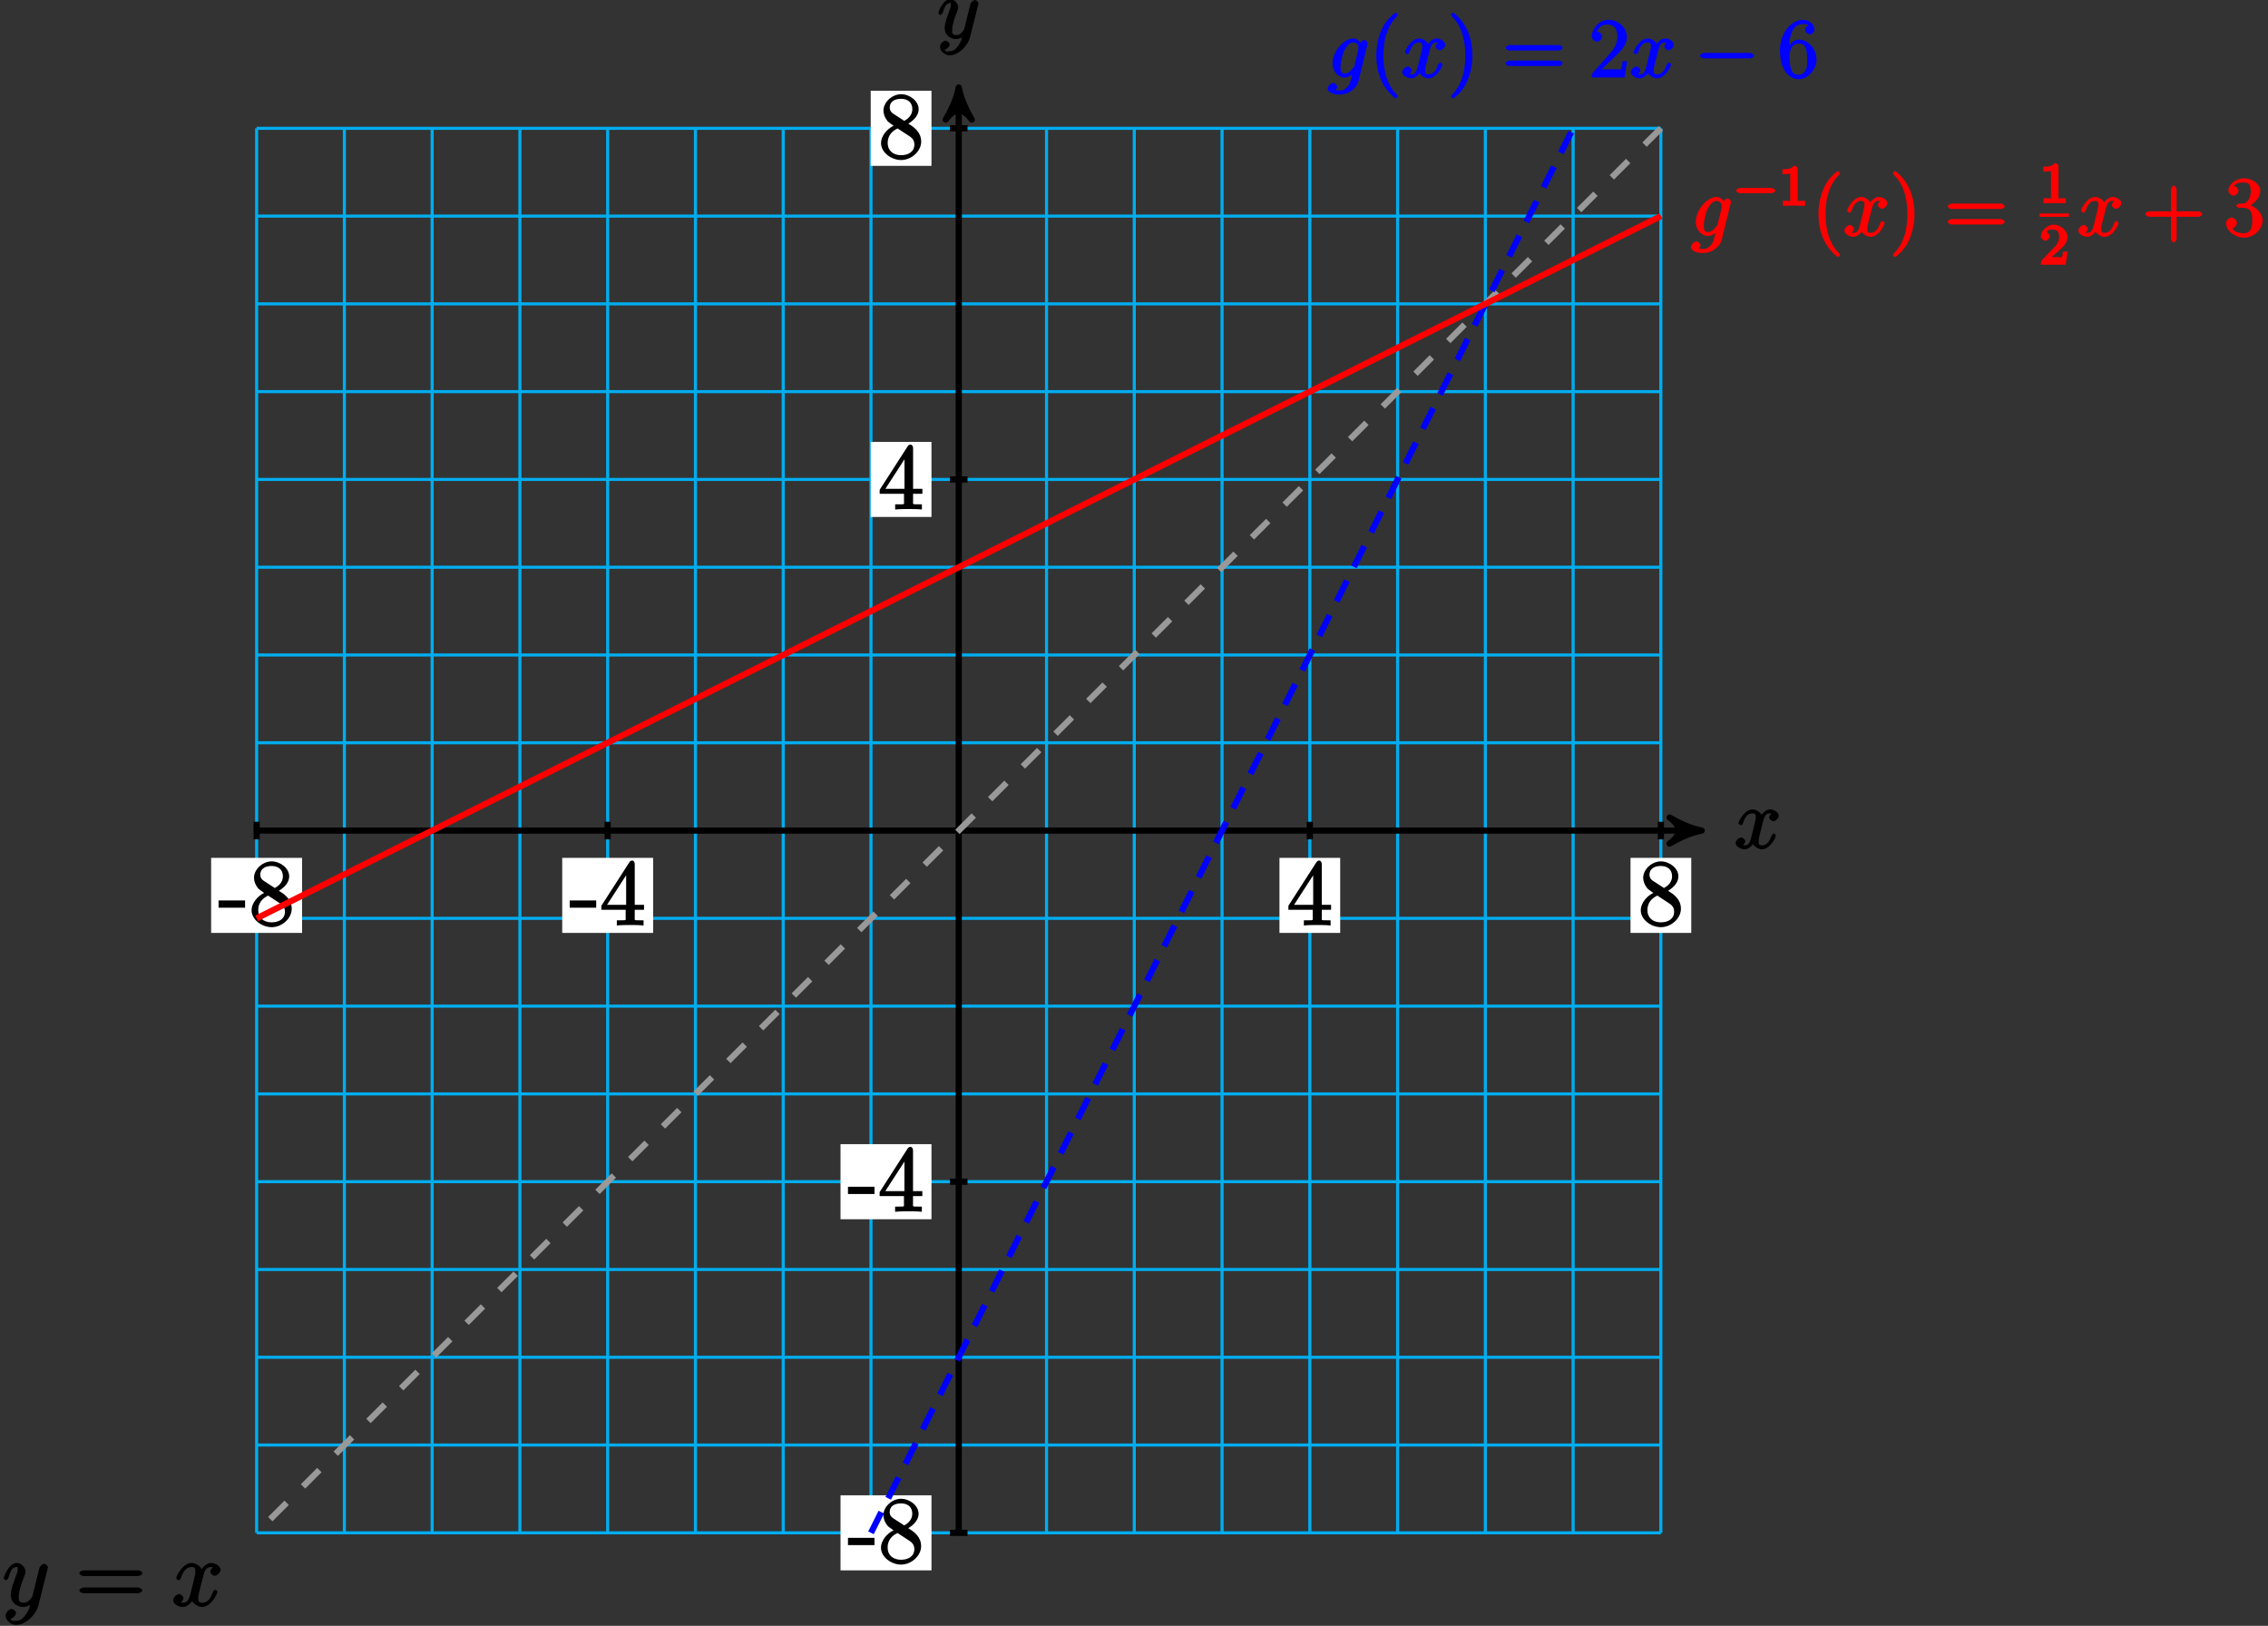 <?xml version="1.0" encoding="UTF-8"?>
<svg xmlns="http://www.w3.org/2000/svg" xmlns:xlink="http://www.w3.org/1999/xlink" width="293pt" height="210pt" viewBox="0 0 293 210" version="1.1">
<rect x="0" y="0" width="293" height="210" fill="#333333" stroke="none"/>
<defs>
<g>
<symbol overflow="visible" id="glyph0-0">
<path style="stroke:none;" d=""/>
</symbol>
<symbol overflow="visible" id="glyph0-1">
<path style="stroke:none;" d="M 5.109 -4.688 C 4.766 -4.625 4.453 -4.219 4.453 -4.016 C 4.453 -3.75 4.828 -3.516 4.984 -3.516 C 5.312 -3.516 5.688 -3.953 5.688 -4.234 C 5.688 -4.688 5.016 -5.047 4.562 -5.047 C 3.906 -5.047 3.375 -4.25 3.266 -4.047 L 3.609 -4.047 C 3.359 -4.859 2.531 -5.047 2.344 -5.047 C 1.234 -5.047 0.484 -3.484 0.484 -3.25 C 0.484 -3.203 0.703 -3 0.781 -3 C 0.859 -3 1 -3.109 1.062 -3.234 C 1.438 -4.453 1.984 -4.531 2.297 -4.531 C 2.781 -4.531 2.719 -4.234 2.719 -3.969 C 2.719 -3.734 2.641 -3.484 2.516 -2.969 L 2.156 -1.5 C 1.984 -0.844 1.859 -0.406 1.281 -0.406 C 1.234 -0.406 1.078 -0.359 0.844 -0.5 L 0.734 -0.25 C 1.125 -0.328 1.375 -0.797 1.375 -0.922 C 1.375 -1.141 1.047 -1.422 0.844 -1.422 C 0.578 -1.422 0.125 -1.047 0.125 -0.703 C 0.125 -0.25 0.812 0.109 1.266 0.109 C 1.781 0.109 2.266 -0.344 2.5 -0.781 L 2.203 -0.891 C 2.375 -0.266 3.094 0.109 3.484 0.109 C 4.594 0.109 5.328 -1.453 5.328 -1.688 C 5.328 -1.75 5.125 -1.938 5.062 -1.938 C 4.969 -1.938 4.781 -1.734 4.75 -1.641 C 4.453 -0.703 4 -0.406 3.516 -0.406 C 3.141 -0.406 3.094 -0.531 3.094 -0.984 C 3.094 -1.219 3.141 -1.391 3.312 -2.094 L 3.688 -3.562 C 3.859 -4.203 4.062 -4.531 4.547 -4.531 C 4.578 -4.531 4.75 -4.578 4.969 -4.438 Z M 5.109 -4.688 "/>
</symbol>
<symbol overflow="visible" id="glyph0-2">
<path style="stroke:none;" d="M 2.703 0.953 C 2.406 1.359 2.125 1.672 1.594 1.672 C 1.469 1.672 1.109 1.812 1.016 1.547 C 0.812 1.469 0.875 1.469 0.891 1.469 C 1.219 1.469 1.594 1.047 1.594 0.797 C 1.594 0.547 1.234 0.312 1.062 0.312 C 0.891 0.312 0.344 0.594 0.344 1.125 C 0.344 1.672 0.984 2.203 1.594 2.203 C 2.672 2.203 3.922 1.062 4.219 -0.141 L 5.281 -4.344 C 5.281 -4.391 5.312 -4.453 5.312 -4.516 C 5.312 -4.688 5.016 -4.938 4.859 -4.938 C 4.766 -4.938 4.359 -4.75 4.281 -4.422 L 3.484 -1.266 C 3.422 -1.062 3.469 -1.156 3.375 -1.031 C 3.172 -0.734 2.938 -0.406 2.422 -0.406 C 1.812 -0.406 1.922 -0.844 1.922 -1.141 C 1.922 -1.75 2.219 -2.578 2.516 -3.359 C 2.625 -3.672 2.688 -3.828 2.688 -4.031 C 2.688 -4.484 2.203 -5.047 1.672 -5.047 C 0.688 -5.047 0.125 -3.344 0.125 -3.25 C 0.125 -3.203 0.328 -3 0.406 -3 C 0.5 -3 0.672 -3.203 0.719 -3.344 C 0.984 -4.25 1.234 -4.531 1.641 -4.531 C 1.75 -4.531 1.75 -4.688 1.75 -4.328 C 1.75 -4.047 1.641 -3.734 1.469 -3.328 C 0.953 -1.922 0.953 -1.562 0.953 -1.297 C 0.953 -0.281 1.859 0.109 2.391 0.109 C 2.703 0.109 3.203 -0.031 3.469 -0.312 L 3.297 -0.484 C 3.141 0.109 3.078 0.422 2.703 0.953 Z M 2.703 0.953 "/>
</symbol>
<symbol overflow="visible" id="glyph0-3">
<path style="stroke:none;" d="M 3.469 -1.516 C 3.422 -1.344 3.438 -1.406 3.312 -1.25 C 2.859 -0.672 2.547 -0.516 2.203 -0.516 C 1.859 -0.516 1.672 -0.641 1.672 -1.391 C 1.672 -1.953 2 -3.172 2.141 -3.453 C 2.516 -4.141 2.875 -4.531 3.328 -4.531 C 4.031 -4.531 4 -3.797 4 -3.734 L 3.969 -3.578 Z M 4.469 -4.188 C 4.328 -4.5 3.859 -5.047 3.328 -5.047 C 2.156 -5.047 0.641 -3.422 0.641 -1.812 C 0.641 -0.703 1.5 0 2.188 0 C 2.75 0 3.375 -0.5 3.578 -0.703 L 3.281 -0.812 L 3.047 0.156 C 2.891 0.75 2.875 0.906 2.484 1.281 C 2.047 1.719 1.766 1.672 1.531 1.672 C 1.203 1.672 0.938 1.656 0.672 1.578 L 0.672 1.875 C 1.016 1.781 1.266 1.328 1.266 1.203 C 1.266 1.031 0.969 0.703 0.734 0.703 C 0.469 0.703 0.016 1.078 0.016 1.438 C 0.016 1.875 0.641 2.203 1.547 2.203 C 2.938 2.203 3.828 1.156 3.969 0.578 L 5.156 -4.25 C 5.188 -4.375 5.188 -4.406 5.188 -4.422 C 5.188 -4.578 4.906 -4.844 4.75 -4.844 C 4.484 -4.844 4.172 -4.484 4.141 -4.188 Z M 4.469 -4.188 "/>
</symbol>
<symbol overflow="visible" id="glyph1-0">
<path style="stroke:none;" d=""/>
</symbol>
<symbol overflow="visible" id="glyph1-1">
<path style="stroke:none;" d="M 3.391 -2.406 L 3.391 -3.203 L -0.031 -3.203 L -0.031 -2.266 L 3.391 -2.266 Z M 3.391 -2.406 "/>
</symbol>
<symbol overflow="visible" id="glyph1-2">
<path style="stroke:none;" d="M 3.672 -4.344 C 4.266 -4.672 5.188 -5.328 5.188 -6.328 C 5.188 -7.375 4.031 -8.25 2.922 -8.25 C 1.75 -8.25 0.641 -7.219 0.641 -6.125 C 0.641 -5.719 0.812 -5.219 1.141 -4.812 C 1.281 -4.656 1.297 -4.641 1.953 -4.172 C 1.094 -3.781 0.328 -2.828 0.328 -1.953 C 0.328 -0.688 1.703 0.25 2.922 0.25 C 4.25 0.25 5.516 -0.875 5.516 -2.125 C 5.516 -3.344 4.609 -4 3.844 -4.453 Z M 2.047 -5.641 C 1.891 -5.75 1.453 -5.953 1.453 -6.531 C 1.453 -7.312 2.109 -7.656 2.922 -7.656 C 3.781 -7.656 4.375 -7.188 4.375 -6.328 C 4.375 -5.594 3.891 -5.109 3.328 -4.812 Z M 2.375 -3.891 L 3.828 -2.938 C 4.141 -2.734 4.641 -2.469 4.641 -1.75 C 4.641 -0.844 3.891 -0.375 2.922 -0.375 C 1.906 -0.375 1.188 -0.953 1.188 -1.953 C 1.188 -2.875 1.719 -3.484 2.469 -3.828 Z M 2.375 -3.891 "/>
</symbol>
<symbol overflow="visible" id="glyph1-3">
<path style="stroke:none;" d="M 4.469 -7.922 C 4.469 -8.156 4.312 -8.359 4.141 -8.359 C 4.047 -8.359 3.891 -8.312 3.797 -8.172 L 0.156 -2.516 L 0.156 -2 L 3.297 -2 L 3.297 -1.047 C 3.297 -0.609 3.438 -0.641 2.562 -0.641 L 2.156 -0.641 L 2.156 0.031 C 2.609 -0.031 3.547 -0.031 3.891 -0.031 C 4.219 -0.031 5.172 -0.031 5.609 0.031 L 5.609 -0.641 L 5.219 -0.641 C 4.344 -0.641 4.469 -0.609 4.469 -1.047 L 4.469 -2 L 5.672 -2 L 5.672 -2.641 L 4.469 -2.641 Z M 3.359 -7 L 3.359 -2.641 L 0.891 -2.641 L 3.641 -6.891 Z M 3.359 -7 "/>
</symbol>
<symbol overflow="visible" id="glyph1-4">
<path style="stroke:none;" d="M 8.062 -3.875 C 8.234 -3.875 8.609 -4.016 8.609 -4.234 C 8.609 -4.453 8.25 -4.609 8.062 -4.609 L 1.031 -4.609 C 0.859 -4.609 0.484 -4.453 0.484 -4.25 C 0.484 -4.016 0.844 -3.875 1.031 -3.875 Z M 8.062 -1.656 C 8.234 -1.656 8.609 -1.797 8.609 -2.016 C 8.609 -2.234 8.25 -2.391 8.062 -2.391 L 1.031 -2.391 C 0.859 -2.391 0.484 -2.234 0.484 -2.016 C 0.484 -1.797 0.844 -1.656 1.031 -1.656 Z M 8.062 -1.656 "/>
</symbol>
<symbol overflow="visible" id="glyph2-0">
<path style="stroke:none;" d=""/>
</symbol>
<symbol overflow="visible" id="glyph2-1">
<path style="stroke:none;" d="M 3.031 1.094 C 2.703 1.547 2.359 1.906 1.766 1.906 C 1.625 1.906 1.203 2.031 1.109 1.703 C 0.906 1.641 0.969 1.641 0.984 1.641 C 1.344 1.641 1.75 1.188 1.75 0.906 C 1.75 0.641 1.359 0.375 1.188 0.375 C 0.984 0.375 0.406 0.688 0.406 1.266 C 0.406 1.875 1.094 2.438 1.766 2.438 C 2.969 2.438 4.328 1.188 4.656 -0.125 L 5.828 -4.797 C 5.844 -4.859 5.875 -4.922 5.875 -5 C 5.875 -5.172 5.562 -5.453 5.391 -5.453 C 5.281 -5.453 4.859 -5.25 4.766 -4.891 L 3.891 -1.375 C 3.828 -1.156 3.875 -1.25 3.781 -1.109 C 3.531 -0.781 3.266 -0.422 2.688 -0.422 C 2.016 -0.422 2.109 -0.922 2.109 -1.25 C 2.109 -1.922 2.438 -2.844 2.766 -3.703 C 2.891 -4.047 2.969 -4.219 2.969 -4.453 C 2.969 -4.953 2.453 -5.562 1.859 -5.562 C 0.766 -5.562 0.156 -3.688 0.156 -3.578 C 0.156 -3.531 0.375 -3.328 0.453 -3.328 C 0.562 -3.328 0.734 -3.531 0.781 -3.688 C 1.062 -4.703 1.359 -5.031 1.828 -5.031 C 1.938 -5.031 1.969 -5.172 1.969 -4.781 C 1.969 -4.469 1.844 -4.125 1.656 -3.672 C 1.078 -2.109 1.078 -1.703 1.078 -1.422 C 1.078 -0.281 2.062 0.125 2.656 0.125 C 3 0.125 3.531 -0.031 3.844 -0.344 L 3.688 -0.516 C 3.516 0.141 3.438 0.5 3.031 1.094 Z M 3.031 1.094 "/>
</symbol>
<symbol overflow="visible" id="glyph2-2">
<path style="stroke:none;" d="M 5.672 -5.172 C 5.281 -5.109 4.969 -4.656 4.969 -4.438 C 4.969 -4.141 5.359 -3.906 5.531 -3.906 C 5.891 -3.906 6.297 -4.359 6.297 -4.688 C 6.297 -5.188 5.562 -5.562 5.062 -5.562 C 4.344 -5.562 3.766 -4.703 3.656 -4.469 L 3.984 -4.469 C 3.703 -5.359 2.812 -5.562 2.594 -5.562 C 1.375 -5.562 0.562 -3.844 0.562 -3.578 C 0.562 -3.531 0.781 -3.328 0.859 -3.328 C 0.953 -3.328 1.094 -3.438 1.156 -3.578 C 1.562 -4.922 2.219 -5.031 2.562 -5.031 C 3.094 -5.031 3.031 -4.672 3.031 -4.391 C 3.031 -4.125 2.969 -3.844 2.828 -3.281 L 2.422 -1.641 C 2.234 -0.922 2.062 -0.422 1.422 -0.422 C 1.359 -0.422 1.172 -0.375 0.922 -0.531 L 0.812 -0.281 C 1.25 -0.359 1.5 -0.859 1.5 -1 C 1.5 -1.25 1.156 -1.547 0.938 -1.547 C 0.641 -1.547 0.172 -1.141 0.172 -0.75 C 0.172 -0.25 0.891 0.125 1.406 0.125 C 1.984 0.125 2.5 -0.375 2.75 -0.859 L 2.469 -0.969 C 2.672 -0.266 3.438 0.125 3.875 0.125 C 5.094 0.125 5.891 -1.594 5.891 -1.859 C 5.891 -1.906 5.688 -2.109 5.625 -2.109 C 5.516 -2.109 5.328 -1.906 5.297 -1.812 C 4.969 -0.75 4.453 -0.422 3.906 -0.422 C 3.484 -0.422 3.422 -0.578 3.422 -1.062 C 3.422 -1.328 3.469 -1.516 3.656 -2.312 L 4.078 -3.938 C 4.25 -4.656 4.5 -5.031 5.062 -5.031 C 5.078 -5.031 5.297 -5.062 5.547 -4.906 Z M 5.672 -5.172 "/>
</symbol>
<symbol overflow="visible" id="glyph3-0">
<path style="stroke:none;" d=""/>
</symbol>
<symbol overflow="visible" id="glyph3-1">
<path style="stroke:none;" d="M 3.656 2.469 C 3.656 2.438 3.625 2.297 3.438 2.125 C 2.359 1.031 1.797 -0.641 1.797 -2.828 C 1.797 -4.922 2.266 -6.609 3.516 -7.875 C 3.625 -7.984 3.656 -8.109 3.656 -8.141 C 3.656 -8.203 3.438 -8.375 3.406 -8.375 C 3.266 -8.375 2.25 -7.562 1.719 -6.5 C 1.172 -5.422 0.875 -4.156 0.875 -2.828 C 0.875 -1.875 1.031 -0.594 1.594 0.562 C 2.234 1.859 3.281 2.703 3.406 2.703 C 3.438 2.703 3.656 2.531 3.656 2.469 Z M 3.656 2.469 "/>
</symbol>
<symbol overflow="visible" id="glyph3-2">
<path style="stroke:none;" d="M 3.203 -2.828 C 3.203 -3.656 3.094 -4.984 2.484 -6.234 C 1.859 -7.531 0.812 -8.375 0.688 -8.375 C 0.641 -8.375 0.422 -8.203 0.422 -8.141 C 0.422 -8.109 0.469 -7.984 0.641 -7.797 C 1.719 -6.703 2.281 -5.031 2.281 -2.844 C 2.281 -0.75 1.812 0.938 0.578 2.203 C 0.469 2.297 0.422 2.438 0.422 2.469 C 0.422 2.531 0.641 2.703 0.688 2.703 C 0.828 2.703 1.828 1.891 2.359 0.828 C 2.906 -0.266 3.203 -1.547 3.203 -2.828 Z M 3.203 -2.828 "/>
</symbol>
<symbol overflow="visible" id="glyph3-3">
<path style="stroke:none;" d="M 7.266 -3.484 C 7.422 -3.484 7.766 -3.641 7.766 -3.828 C 7.766 -4.031 7.422 -4.188 7.266 -4.188 L 0.922 -4.188 C 0.781 -4.188 0.406 -4.031 0.406 -3.844 C 0.406 -3.641 0.766 -3.484 0.922 -3.484 Z M 7.266 -1.484 C 7.422 -1.484 7.766 -1.641 7.766 -1.828 C 7.766 -2.031 7.422 -2.188 7.266 -2.188 L 0.922 -2.188 C 0.781 -2.188 0.406 -2.031 0.406 -1.844 C 0.406 -1.641 0.766 -1.484 0.922 -1.484 Z M 7.266 -1.484 "/>
</symbol>
<symbol overflow="visible" id="glyph3-4">
<path style="stroke:none;" d="M 4.734 -2.109 L 4.344 -2.109 C 4.297 -1.781 4.25 -1.297 4.141 -1.125 C 4.062 -1.016 3.578 -1.062 3.266 -1.062 L 1.266 -1.062 L 1.391 -0.812 C 1.672 -1.062 2.344 -1.75 2.609 -2 C 4.25 -3.516 4.891 -4.172 4.891 -5.25 C 4.891 -6.484 3.75 -7.453 2.516 -7.453 C 1.266 -7.453 0.359 -6.25 0.359 -5.312 C 0.359 -4.766 1 -4.625 1.031 -4.625 C 1.266 -4.625 1.703 -4.938 1.703 -5.281 C 1.703 -5.578 1.328 -5.938 1.031 -5.938 C 0.938 -5.938 0.922 -5.938 1.109 -6 C 1.25 -6.5 1.672 -6.844 2.375 -6.844 C 3.281 -6.844 3.672 -6.234 3.672 -5.25 C 3.672 -4.328 3.188 -3.641 2.578 -2.953 L 0.359 -0.469 L 0.359 0 L 4.594 0 L 4.922 -2.109 Z M 4.734 -2.109 "/>
</symbol>
<symbol overflow="visible" id="glyph3-5">
<path style="stroke:none;" d="M 1.484 -3.891 C 1.484 -6.625 2.641 -6.906 3.234 -6.906 C 3.625 -6.906 3.875 -6.828 3.922 -6.766 C 4.078 -6.766 3.5 -6.609 3.5 -6.172 C 3.5 -5.938 3.828 -5.578 4.109 -5.578 C 4.375 -5.578 4.719 -5.891 4.719 -6.203 C 4.719 -6.766 4.156 -7.453 3.219 -7.453 C 1.859 -7.453 0.266 -5.922 0.266 -3.547 C 0.266 -0.594 1.734 0.219 2.641 0.219 C 3.828 0.219 4.984 -0.953 4.984 -2.344 C 4.984 -3.781 3.828 -4.891 2.75 -4.891 C 1.781 -4.891 1.266 -3.906 1.156 -3.609 L 1.484 -3.609 Z M 2.641 -0.359 C 1.969 -0.359 1.812 -0.812 1.719 -1.047 C 1.609 -1.328 1.5 -1.859 1.5 -2.609 C 1.5 -3.453 1.734 -4.375 2.703 -4.375 C 3.297 -4.375 3.438 -4.125 3.594 -3.75 C 3.766 -3.359 3.766 -2.828 3.766 -2.359 C 3.766 -1.812 3.812 -1.438 3.609 -1.016 C 3.344 -0.5 3.078 -0.359 2.641 -0.359 Z M 2.641 -0.359 "/>
</symbol>
<symbol overflow="visible" id="glyph3-6">
<path style="stroke:none;" d="M 4.297 -2.484 L 7.266 -2.484 C 7.422 -2.484 7.766 -2.641 7.766 -2.828 C 7.766 -3.031 7.422 -3.188 7.266 -3.188 L 4.453 -3.188 L 4.453 -6 C 4.453 -6.156 4.297 -6.5 4.109 -6.5 C 3.891 -6.5 3.719 -6.172 3.719 -6 L 3.719 -3.188 L 0.922 -3.188 C 0.781 -3.188 0.406 -3.031 0.406 -2.844 C 0.406 -2.641 0.766 -2.484 0.922 -2.484 L 3.719 -2.484 L 3.719 0.328 C 3.719 0.484 3.891 0.828 4.094 0.828 C 4.297 0.828 4.453 0.5 4.453 0.328 L 4.453 -2.484 Z M 4.297 -2.484 "/>
</symbol>
<symbol overflow="visible" id="glyph3-7">
<path style="stroke:none;" d="M 1.984 -4.172 C 1.797 -4.156 1.578 -4 1.578 -3.891 C 1.578 -3.797 1.812 -3.641 2 -3.641 L 2.5 -3.641 C 3.406 -3.641 3.656 -3.031 3.656 -2 C 3.656 -0.594 3.094 -0.359 2.562 -0.359 C 2.047 -0.359 1.328 -0.469 1.094 -0.984 C 1.188 -0.969 1.672 -1.312 1.672 -1.703 C 1.672 -2.016 1.281 -2.375 0.984 -2.375 C 0.719 -2.375 0.266 -2.078 0.266 -1.672 C 0.266 -0.703 1.406 0.219 2.594 0.219 C 3.875 0.219 4.984 -0.906 4.984 -1.984 C 4.984 -2.984 4.031 -3.906 3 -4.094 L 3 -3.797 C 3.922 -4.062 4.688 -5 4.688 -5.828 C 4.688 -6.688 3.656 -7.453 2.609 -7.453 C 1.531 -7.453 0.562 -6.656 0.562 -5.875 C 0.562 -5.438 1.062 -5.203 1.234 -5.203 C 1.453 -5.203 1.875 -5.516 1.875 -5.828 C 1.875 -6.172 1.453 -6.484 1.219 -6.484 C 1.156 -6.484 1.125 -6.484 1.422 -6.594 C 1.625 -6.938 2.516 -6.906 2.578 -6.906 C 2.922 -6.906 3.453 -6.891 3.453 -5.828 C 3.453 -5.625 3.469 -5.141 3.156 -4.672 C 2.828 -4.203 2.594 -4.203 2.297 -4.203 Z M 1.984 -4.172 "/>
</symbol>
<symbol overflow="visible" id="glyph4-0">
<path style="stroke:none;" d=""/>
</symbol>
<symbol overflow="visible" id="glyph4-1">
<path style="stroke:none;" d="M 7.094 -2.469 C 7.281 -2.469 7.672 -2.609 7.672 -2.828 C 7.672 -3.031 7.281 -3.172 7.094 -3.172 L 1.266 -3.172 C 1.094 -3.172 0.688 -3.031 0.688 -2.828 C 0.688 -2.609 1.094 -2.469 1.266 -2.469 Z M 7.094 -2.469 "/>
</symbol>
<symbol overflow="visible" id="glyph5-0">
<path style="stroke:none;" d=""/>
</symbol>
<symbol overflow="visible" id="glyph5-1">
<path style="stroke:none;" d="M 5.016 -1.625 C 5.125 -1.625 5.484 -1.797 5.484 -1.953 C 5.484 -2.125 5.125 -2.297 5.016 -2.297 L 0.906 -2.297 C 0.781 -2.297 0.422 -2.125 0.422 -1.953 C 0.422 -1.797 0.781 -1.625 0.906 -1.625 Z M 5.016 -1.625 "/>
</symbol>
<symbol overflow="visible" id="glyph6-0">
<path style="stroke:none;" d=""/>
</symbol>
<symbol overflow="visible" id="glyph6-1">
<path style="stroke:none;" d="M 2.453 -4.766 C 2.453 -4.969 2.234 -5.172 1.969 -5.172 C 1.609 -4.812 1.375 -4.719 0.484 -4.719 L 0.484 -4.078 C 0.875 -4.078 1.266 -4.078 1.484 -4.172 L 1.484 -0.781 C 1.484 -0.531 1.656 -0.641 0.984 -0.641 L 0.531 -0.641 L 0.531 0.016 C 1.031 -0.016 1.641 -0.016 1.969 -0.016 C 2.281 -0.016 2.906 -0.016 3.406 0.016 L 3.406 -0.641 L 2.953 -0.641 C 2.281 -0.641 2.453 -0.531 2.453 -0.781 Z M 2.453 -4.766 "/>
</symbol>
<symbol overflow="visible" id="glyph6-2">
<path style="stroke:none;" d="M 2.156 -1.516 C 2.281 -1.625 2.578 -1.859 2.688 -1.969 C 3.141 -2.375 3.625 -2.906 3.625 -3.562 C 3.625 -4.422 2.703 -5.172 1.812 -5.172 C 0.953 -5.172 0.172 -4.312 0.172 -3.672 C 0.172 -3.328 0.656 -3.078 0.766 -3.078 C 0.906 -3.078 1.328 -3.391 1.328 -3.656 C 1.328 -4.031 0.781 -4.234 0.969 -4.234 C 1.094 -4.547 1.375 -4.531 1.734 -4.531 C 2.391 -4.531 2.531 -4.172 2.531 -3.562 C 2.531 -2.812 2.078 -2.406 1.219 -1.547 L 0.328 -0.609 C 0.234 -0.531 0.172 -0.375 0.172 0 L 3.375 0 L 3.656 -1.688 L 3.031 -1.688 C 2.969 -1.344 2.969 -1.125 2.891 -0.984 C 2.844 -0.922 2.453 -0.984 2.328 -0.984 L 1.047 -0.984 L 1.188 -0.641 Z M 2.156 -1.516 "/>
</symbol>
</g>
</defs>
<g id="surface1">
<path style="fill:none;stroke-width:0.399;stroke-linecap:butt;stroke-linejoin:miter;stroke:rgb(0%,67.839%,93.729%);stroke-opacity:1;stroke-miterlimit:10;" d="M -90.708 -90.708 L 90.71 -90.708 M -90.708 -79.368 L 90.71 -79.368 M -90.708 -68.032 L 90.71 -68.032 M -90.708 -56.693 L 90.71 -56.693 M -90.708 -45.353 L 90.71 -45.353 M -90.708 -34.017 L 90.71 -34.017 M -90.708 -22.677 L 90.71 -22.677 M -90.708 -11.337 L 90.71 -11.337 M -90.708 -0.001 L 90.71 -0.001 M -90.708 11.339 L 90.71 11.339 M -90.708 22.678 L 90.71 22.678 M -90.708 34.014 L 90.71 34.014 M -90.708 45.354 L 90.71 45.354 M -90.708 56.694 L 90.71 56.694 M -90.708 68.03 L 90.71 68.03 M -90.708 79.37 L 90.71 79.37 M -90.708 90.706 L 90.71 90.706 M -90.708 -90.708 L -90.708 90.71 M -79.372 -90.708 L -79.372 90.71 M -68.032 -90.708 L -68.032 90.71 M -56.692 -90.708 L -56.692 90.71 M -45.356 -90.708 L -45.356 90.71 M -34.016 -90.708 L -34.016 90.71 M -22.676 -90.708 L -22.676 90.71 M -11.34 -90.708 L -11.34 90.71 M -0.001 -90.708 L -0.001 90.71 M 11.339 -90.708 L 11.339 90.71 M 22.675 -90.708 L 22.675 90.71 M 34.015 -90.708 L 34.015 90.71 M 45.355 -90.708 L 45.355 90.71 M 56.695 -90.708 L 56.695 90.71 M 68.031 -90.708 L 68.031 90.71 M 79.37 -90.708 L 79.37 90.71 M 90.703 -90.708 L 90.703 90.71 " transform="matrix(1,0,0,-1,123.86,107.28)"/>
<path style="fill:none;stroke-width:0.797;stroke-linecap:butt;stroke-linejoin:miter;stroke:rgb(0%,0%,0%);stroke-opacity:1;stroke-miterlimit:10;" d="M -90.708 -0.001 L 94.945 -0.001 " transform="matrix(1,0,0,-1,123.86,107.28)"/>
<path style="fill-rule:nonzero;fill:rgb(0%,0%,0%);fill-opacity:1;stroke-width:0.797;stroke-linecap:butt;stroke-linejoin:round;stroke:rgb(0%,0%,0%);stroke-opacity:1;stroke-miterlimit:10;" d="M 1.037 -0.001 C -0.26 0.26 -1.553 0.776 -3.108 1.682 C -1.553 0.518 -1.553 -0.517 -3.108 -1.685 C -1.553 -0.779 -0.26 -0.259 1.037 -0.001 Z M 1.037 -0.001 " transform="matrix(1,0,0,-1,218.803,107.28)"/>
<g style="fill:rgb(0%,0%,0%);fill-opacity:1;">
  <use xlink:href="#glyph0-1" x="224.104" y="109.592"/>
</g>
<path style="fill:none;stroke-width:0.797;stroke-linecap:butt;stroke-linejoin:miter;stroke:rgb(0%,0%,0%);stroke-opacity:1;stroke-miterlimit:10;" d="M -0.001 -90.708 L -0.001 94.944 " transform="matrix(1,0,0,-1,123.86,107.28)"/>
<path style="fill-rule:nonzero;fill:rgb(0%,0%,0%);fill-opacity:1;stroke-width:0.797;stroke-linecap:butt;stroke-linejoin:round;stroke:rgb(0%,0%,0%);stroke-opacity:1;stroke-miterlimit:10;" d="M 1.036 0.001 C -0.261 0.258 -1.554 0.778 -3.108 1.684 C -1.554 0.516 -1.554 -0.519 -3.108 -1.683 C -1.554 -0.777 -0.261 -0.257 1.036 0.001 Z M 1.036 0.001 " transform="matrix(0,-1,-1,0,123.86,12.337)"/>
<g style="fill:rgb(0%,0%,0%);fill-opacity:1;">
  <use xlink:href="#glyph0-2" x="121.094" y="4.942"/>
</g>
<path style="fill:none;stroke-width:0.797;stroke-linecap:butt;stroke-linejoin:miter;stroke:rgb(0%,0%,0%);stroke-opacity:1;stroke-miterlimit:10;" d="M -90.708 1.135 L -90.708 -1.134 " transform="matrix(1,0,0,-1,123.86,107.28)"/>
<path style=" stroke:none;fill-rule:nonzero;fill:rgb(100%,100%,100%);fill-opacity:1;" d="M 27.277 120.5 L 39.027 120.5 L 39.027 110.805 L 27.277 110.805 Z M 27.277 120.5 "/>
<g style="fill:rgb(0%,0%,0%);fill-opacity:1;">
  <use xlink:href="#glyph1-1" x="28.27" y="119.51"/>
  <use xlink:href="#glyph1-2" x="32.172" y="119.51"/>
</g>
<path style="fill:none;stroke-width:0.797;stroke-linecap:butt;stroke-linejoin:miter;stroke:rgb(0%,0%,0%);stroke-opacity:1;stroke-miterlimit:10;" d="M 1.132 -90.708 L -1.133 -90.708 " transform="matrix(1,0,0,-1,123.86,107.28)"/>
<path style=" stroke:none;fill-rule:nonzero;fill:rgb(100%,100%,100%);fill-opacity:1;" d="M 108.586 202.836 L 120.336 202.836 L 120.336 193.141 L 108.586 193.141 Z M 108.586 202.836 "/>
<g style="fill:rgb(0%,0%,0%);fill-opacity:1;">
  <use xlink:href="#glyph1-1" x="109.58" y="201.84"/>
  <use xlink:href="#glyph1-2" x="113.482" y="201.84"/>
</g>
<path style="fill:none;stroke-width:0.797;stroke-linecap:butt;stroke-linejoin:miter;stroke:rgb(0%,0%,0%);stroke-opacity:1;stroke-miterlimit:10;" d="M -45.356 1.135 L -45.356 -1.134 " transform="matrix(1,0,0,-1,123.86,107.28)"/>
<path style=" stroke:none;fill-rule:nonzero;fill:rgb(100%,100%,100%);fill-opacity:1;" d="M 72.633 120.5 L 84.379 120.5 L 84.379 110.805 L 72.633 110.805 Z M 72.633 120.5 "/>
<g style="fill:rgb(0%,0%,0%);fill-opacity:1;">
  <use xlink:href="#glyph1-1" x="73.63" y="119.51"/>
  <use xlink:href="#glyph1-3" x="77.532" y="119.51"/>
</g>
<path style="fill:none;stroke-width:0.797;stroke-linecap:butt;stroke-linejoin:miter;stroke:rgb(0%,0%,0%);stroke-opacity:1;stroke-miterlimit:10;" d="M 1.132 -45.353 L -1.133 -45.353 " transform="matrix(1,0,0,-1,123.86,107.28)"/>
<path style=" stroke:none;fill-rule:nonzero;fill:rgb(100%,100%,100%);fill-opacity:1;" d="M 108.586 157.484 L 120.336 157.484 L 120.336 147.785 L 108.586 147.785 Z M 108.586 157.484 "/>
<g style="fill:rgb(0%,0%,0%);fill-opacity:1;">
  <use xlink:href="#glyph1-1" x="109.58" y="156.49"/>
  <use xlink:href="#glyph1-3" x="113.482" y="156.49"/>
</g>
<path style="fill:none;stroke-width:0.797;stroke-linecap:butt;stroke-linejoin:miter;stroke:rgb(0%,0%,0%);stroke-opacity:1;stroke-miterlimit:10;" d="M 45.355 1.135 L 45.355 -1.134 " transform="matrix(1,0,0,-1,123.86,107.28)"/>
<path style=" stroke:none;fill-rule:nonzero;fill:rgb(100%,100%,100%);fill-opacity:1;" d="M 165.293 120.5 L 173.137 120.5 L 173.137 110.805 L 165.293 110.805 Z M 165.293 120.5 "/>
<g style="fill:rgb(0%,0%,0%);fill-opacity:1;">
  <use xlink:href="#glyph1-3" x="166.29" y="119.51"/>
</g>
<path style="fill:none;stroke-width:0.797;stroke-linecap:butt;stroke-linejoin:miter;stroke:rgb(0%,0%,0%);stroke-opacity:1;stroke-miterlimit:10;" d="M 1.132 45.354 L -1.133 45.354 " transform="matrix(1,0,0,-1,123.86,107.28)"/>
<path style=" stroke:none;fill-rule:nonzero;fill:rgb(100%,100%,100%);fill-opacity:1;" d="M 112.488 66.773 L 120.336 66.773 L 120.336 57.078 L 112.488 57.078 Z M 112.488 66.773 "/>
<g style="fill:rgb(0%,0%,0%);fill-opacity:1;">
  <use xlink:href="#glyph1-3" x="113.49" y="65.78"/>
</g>
<path style="fill:none;stroke-width:0.797;stroke-linecap:butt;stroke-linejoin:miter;stroke:rgb(0%,0%,0%);stroke-opacity:1;stroke-miterlimit:10;" d="M 90.71 1.135 L 90.71 -1.134 " transform="matrix(1,0,0,-1,123.86,107.28)"/>
<path style=" stroke:none;fill-rule:nonzero;fill:rgb(100%,100%,100%);fill-opacity:1;" d="M 210.645 120.5 L 218.492 120.5 L 218.492 110.805 L 210.645 110.805 Z M 210.645 120.5 "/>
<g style="fill:rgb(0%,0%,0%);fill-opacity:1;">
  <use xlink:href="#glyph1-2" x="211.64" y="119.51"/>
</g>
<path style="fill:none;stroke-width:0.797;stroke-linecap:butt;stroke-linejoin:miter;stroke:rgb(0%,0%,0%);stroke-opacity:1;stroke-miterlimit:10;" d="M 1.132 90.71 L -1.133 90.71 " transform="matrix(1,0,0,-1,123.86,107.28)"/>
<path style=" stroke:none;fill-rule:nonzero;fill:rgb(100%,100%,100%);fill-opacity:1;" d="M 112.488 21.422 L 120.336 21.422 L 120.336 11.723 L 112.488 11.723 Z M 112.488 21.422 "/>
<g style="fill:rgb(0%,0%,0%);fill-opacity:1;">
  <use xlink:href="#glyph1-2" x="113.49" y="20.42"/>
</g>
<path style="fill:none;stroke-width:0.797;stroke-linecap:butt;stroke-linejoin:miter;stroke:rgb(59.999%,59.999%,59.999%);stroke-opacity:1;stroke-dasharray:2.989,2.989;stroke-miterlimit:10;" d="M 90.71 90.71 L -90.708 -90.708 " transform="matrix(1,0,0,-1,123.86,107.28)"/>
<g style="fill:rgb(0%,0%,0%);fill-opacity:1;">
  <use xlink:href="#glyph2-1" x="0.32" y="207.44"/>
</g>
<g style="fill:rgb(0%,0%,0%);fill-opacity:1;">
  <use xlink:href="#glyph1-4" x="9.77" y="207.44"/>
</g>
<g style="fill:rgb(0%,0%,0%);fill-opacity:1;">
  <use xlink:href="#glyph2-2" x="22.2" y="207.44"/>
</g>
<path style="fill:none;stroke-width:0.797;stroke-linecap:butt;stroke-linejoin:miter;stroke:rgb(0%,0%,100%);stroke-opacity:1;stroke-dasharray:2.989,1.993;stroke-miterlimit:10;" d="M -11.34 -90.708 L 79.37 90.71 " transform="matrix(1,0,0,-1,123.86,107.28)"/>
<g style="fill:rgb(0%,0%,100%);fill-opacity:1;">
  <use xlink:href="#glyph0-3" x="171.504" y="10.012"/>
</g>
<g style="fill:rgb(0%,0%,100%);fill-opacity:1;">
  <use xlink:href="#glyph3-1" x="176.931" y="10.012"/>
</g>
<g style="fill:rgb(0%,0%,100%);fill-opacity:1;">
  <use xlink:href="#glyph0-1" x="181.026" y="10.012"/>
</g>
<g style="fill:rgb(0%,0%,100%);fill-opacity:1;">
  <use xlink:href="#glyph3-2" x="187.02" y="10.012"/>
</g>
<g style="fill:rgb(0%,0%,100%);fill-opacity:1;">
  <use xlink:href="#glyph3-3" x="194.098" y="10.012"/>
</g>
<g style="fill:rgb(0%,0%,100%);fill-opacity:1;">
  <use xlink:href="#glyph3-4" x="205.283" y="10.012"/>
</g>
<g style="fill:rgb(0%,0%,100%);fill-opacity:1;">
  <use xlink:href="#glyph0-1" x="210.555" y="10.012"/>
</g>
<g style="fill:rgb(0%,0%,100%);fill-opacity:1;">
  <use xlink:href="#glyph4-1" x="218.934" y="10.012"/>
</g>
<g style="fill:rgb(0%,0%,100%);fill-opacity:1;">
  <use xlink:href="#glyph3-5" x="229.689" y="10.012"/>
</g>
<path style="fill:none;stroke-width:0.797;stroke-linecap:butt;stroke-linejoin:miter;stroke:rgb(100%,0%,0%);stroke-opacity:1;stroke-miterlimit:10;" d="M -90.708 -11.337 L 90.71 79.37 " transform="matrix(1,0,0,-1,123.86,107.28)"/>
<g style="fill:rgb(100%,0%,0%);fill-opacity:1;">
  <use xlink:href="#glyph0-3" x="218.434" y="30.482"/>
</g>
<g style="fill:rgb(100%,0%,0%);fill-opacity:1;">
  <use xlink:href="#glyph5-1" x="223.861" y="26.576"/>
</g>
<g style="fill:rgb(100%,0%,0%);fill-opacity:1;">
  <use xlink:href="#glyph6-1" x="229.792" y="26.576"/>
</g>
<g style="fill:rgb(100%,0%,0%);fill-opacity:1;">
  <use xlink:href="#glyph3-1" x="234.049" y="30.482"/>
</g>
<g style="fill:rgb(100%,0%,0%);fill-opacity:1;">
  <use xlink:href="#glyph0-1" x="238.144" y="30.482"/>
</g>
<g style="fill:rgb(100%,0%,0%);fill-opacity:1;">
  <use xlink:href="#glyph3-2" x="244.129" y="30.482"/>
</g>
<g style="fill:rgb(100%,0%,0%);fill-opacity:1;">
  <use xlink:href="#glyph3-3" x="251.217" y="30.482"/>
</g>
<g style="fill:rgb(100%,0%,0%);fill-opacity:1;">
  <use xlink:href="#glyph6-1" x="263.479" y="26.243"/>
</g>
<path style="fill:none;stroke-width:0.478;stroke-linecap:butt;stroke-linejoin:miter;stroke:rgb(100%,0%,0%);stroke-opacity:1;stroke-miterlimit:10;" d="M 233.912 -161.288 L 238.139 -161.288 " transform="matrix(0.9,0,0,-0.9,52.96,-117.37)"/>
<g style="fill:rgb(100%,0%,0%);fill-opacity:1;">
  <use xlink:href="#glyph6-2" x="263.479" y="34.19"/>
</g>
<g style="fill:rgb(100%,0%,0%);fill-opacity:1;">
  <use xlink:href="#glyph0-1" x="268.366" y="30.482"/>
</g>
<g style="fill:rgb(100%,0%,0%);fill-opacity:1;">
  <use xlink:href="#glyph3-6" x="276.745" y="30.482"/>
</g>
<g style="fill:rgb(100%,0%,0%);fill-opacity:1;">
  <use xlink:href="#glyph3-7" x="287.317" y="30.482"/>
</g>
</g>
</svg>
